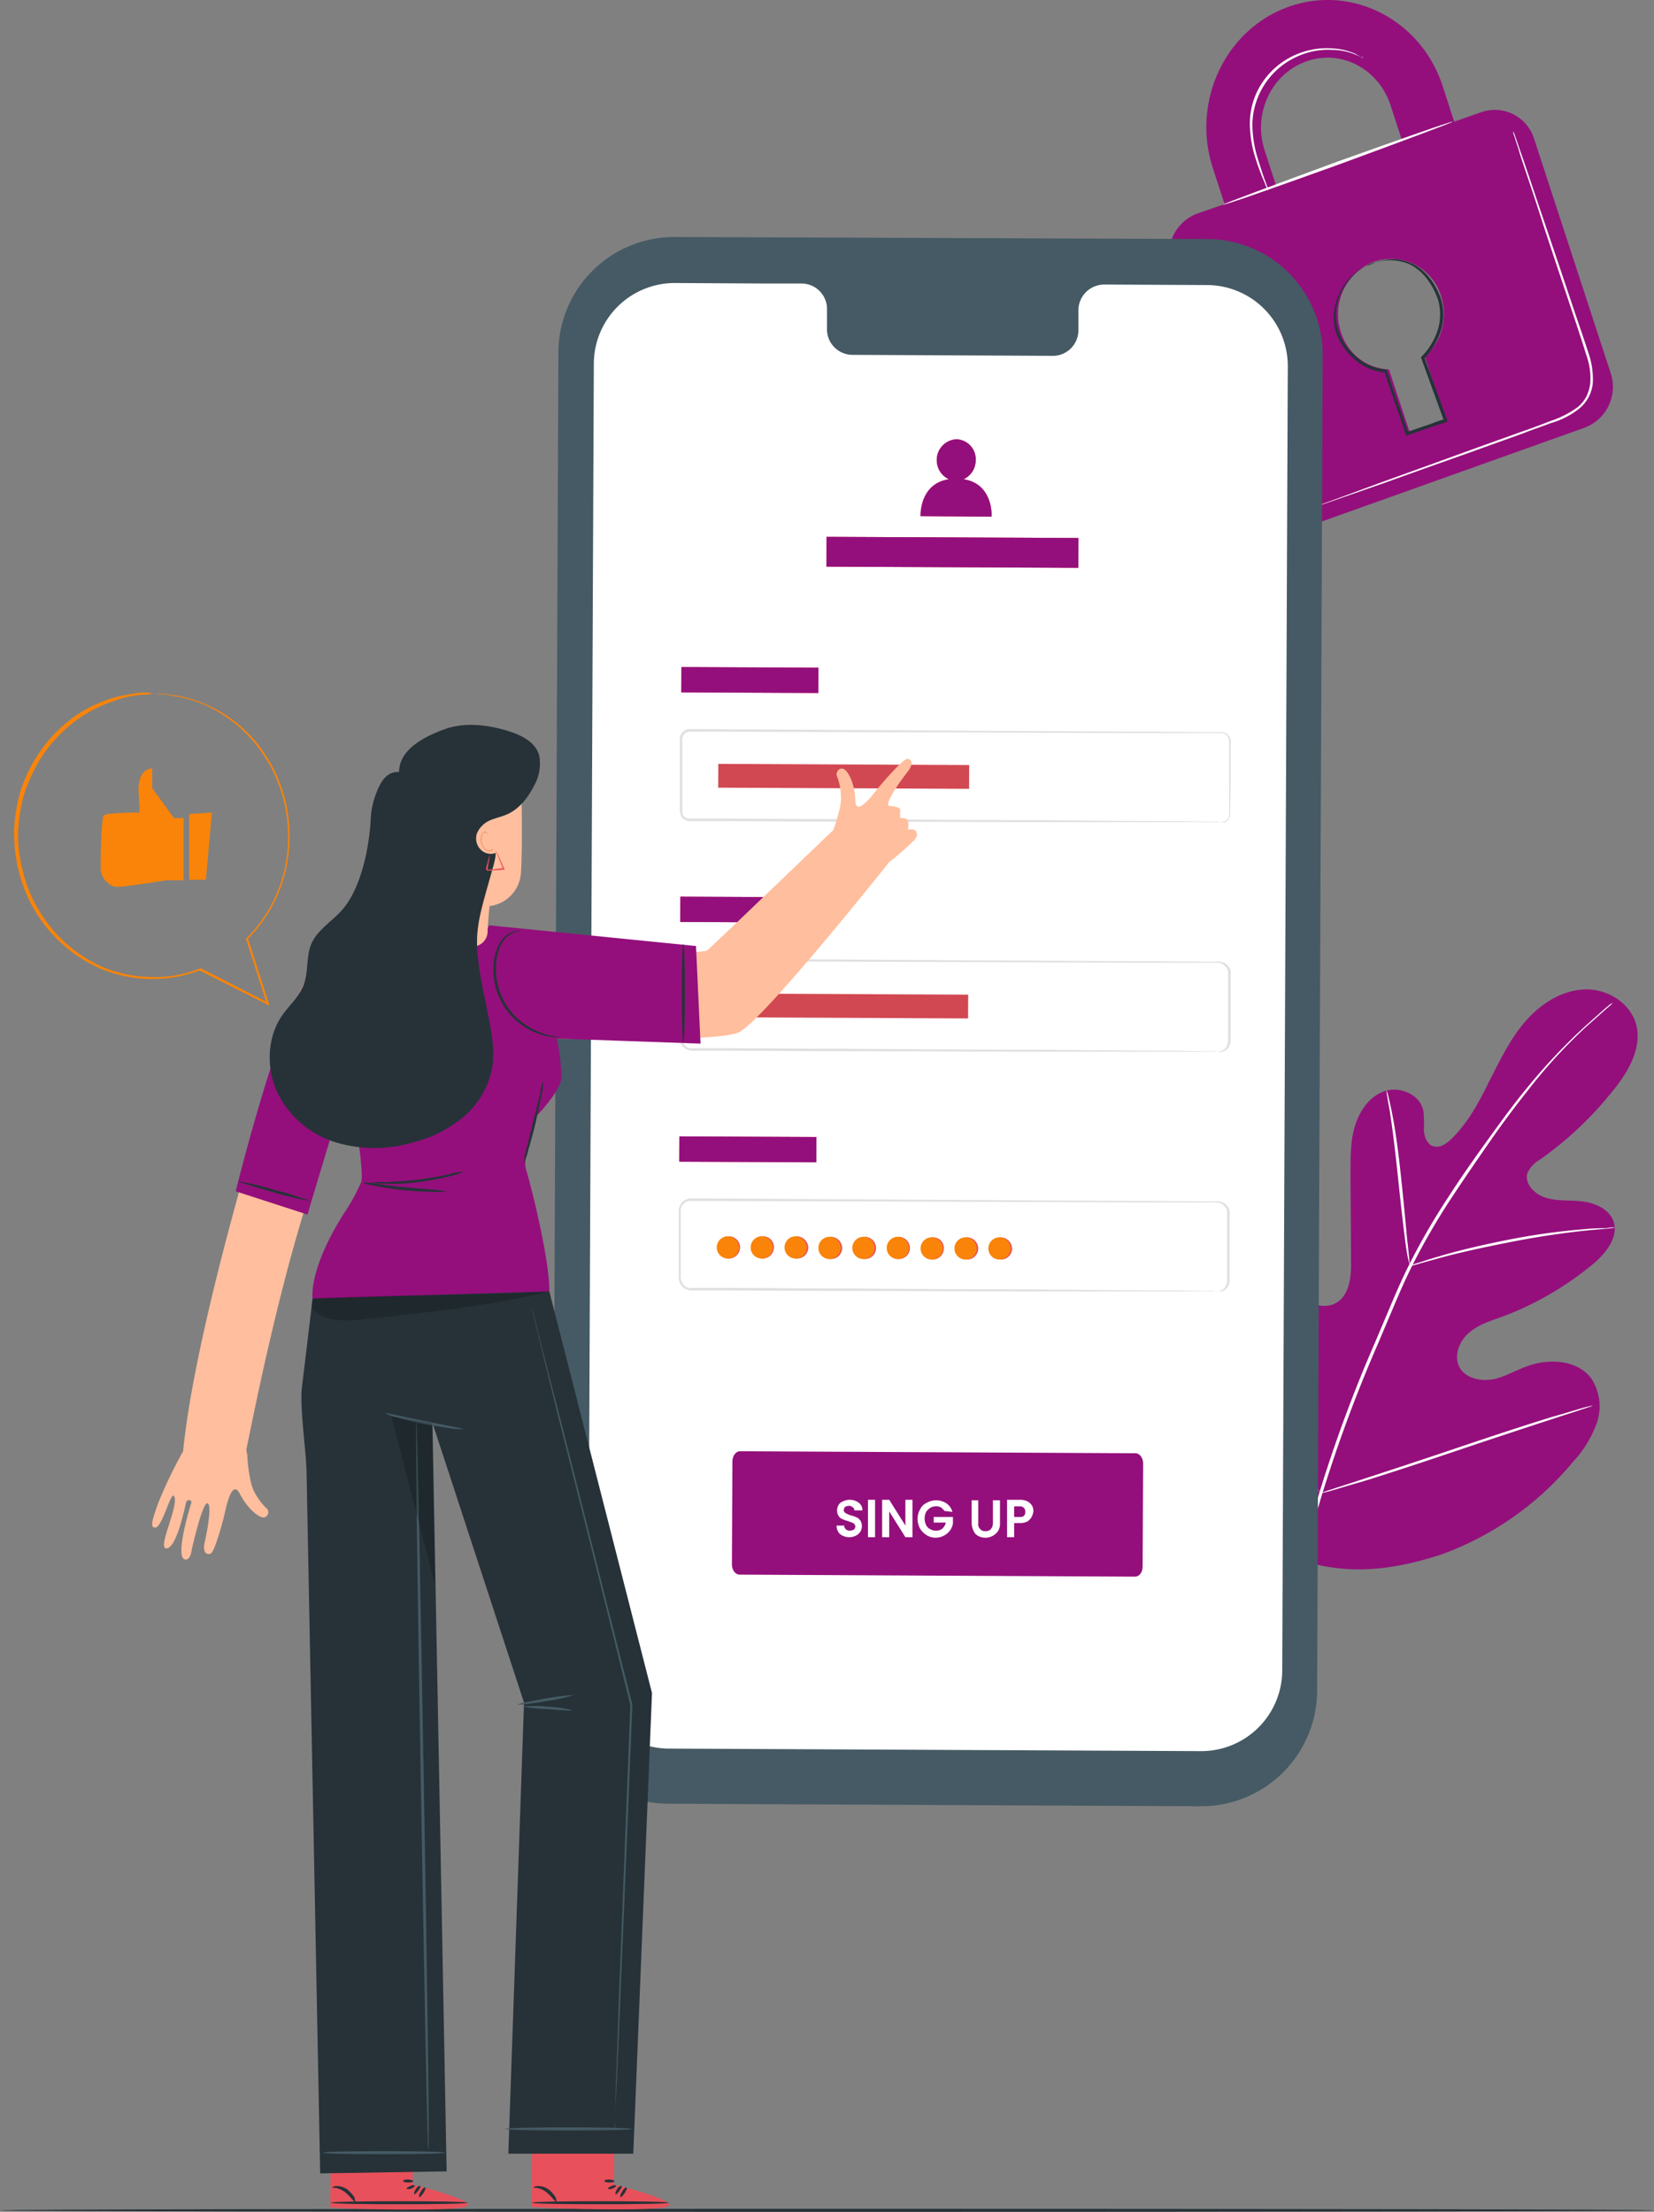 <svg xmlns="http://www.w3.org/2000/svg" width="327" height="437.364" viewBox="0 0 327 437.364">
  <rect x="0" y="0" width="327" height="437.364" fill="#808080" stroke="none"/>
  <g id="login" transform="translate(-85.3 -27.336)">
    <g id="Floor">
      <g id="Group_12407" >
        <path id="Path_4310" d="M412.3,464.4c0,.2-73.2.3-163.5.3s-163.5-.1-163.5-.3,73.2-.3,163.5-.3S412.3,464.2,412.3,464.4Z" fill="#263238"/>
      </g>
    </g>
    <g id="Plant">
      <g id="Group_12425" >
        <g id="Group_12409" >
          <g id="Group_12408" >
            <path id="Path_4311" d="M340.9,335.3c-16.3-11.4-20-32.5-19.3-51.5.1-3.2-.2-6.5,1.3-9.3s5-4.7,7.9-3.3c2.4,1.1,3.4,3.8,4.7,6.1a19.386,19.386,0,0,0,7.4,7.1c2,1,4.5,1.7,6.5.6,2.7-1.5,3.1-5.3,3-8.4,0-5.9-.1-11.8-.1-17.6,0-3.2,0-6.4,1-9.4s3.1-5.8,6.1-6.6,6.7.9,7.3,4a25.415,25.415,0,0,1,.1,3.9c.1,1.3.7,2.8,1.9,3.1,1.3.4,2.5-.5,3.5-1.4,3.3-3.2,5.5-7.3,7.5-11.4,2.1-4.1,4.1-8.3,7-11.7,3-3.5,7-6.2,11.6-6.5,4.5-.3,9.3,2.5,10.5,7,1.1,4.4-1.4,9-4.3,12.6a69.77,69.77,0,0,1-14.7,14,6.239,6.239,0,0,0-2.5,2.6c-.7,2.1,1.3,4.2,3.4,4.9,2.3.8,4.9.5,7.4.8s5.1,1.4,6.1,3.7c1.3,3.2-1.4,6.6-4.1,8.8a62.205,62.205,0,0,1-17.8,10.3c-2.3.8-4.8,1.6-6.6,3.2-1.9,1.6-3,4.5-1.9,6.7s4,2.9,6.5,2.5c2.4-.4,4.6-1.8,6.9-2.6,4.3-1.6,9.9-1.3,12.7,2.4a10.119,10.119,0,0,1,1.1,8.8,22.579,22.579,0,0,1-4.8,7.8,60.659,60.659,0,0,1-25.9,18.2c-10.1,3.3-19.4,4.3-29.4.6" fill="#940f7c"/>
          </g>
        </g>
        <g id="Group_12412" >
          <g id="Group_12411" >
            <g id="Group_12410" >
              <path id="Path_4312" d="M404.2,225.6l-.3.3a8.178,8.178,0,0,1-.9.8c-.8.7-2,1.8-3.6,3.2a102.446,102.446,0,0,0-12,13c-2.3,2.9-4.8,6.2-7.3,9.8s-5.2,7.5-7.9,11.6a132.9,132.9,0,0,0-7.8,13.5c-1.2,2.4-2.3,4.9-3.4,7.5l-3.3,7.8a286.548,286.548,0,0,0-11.2,30.3,149.112,149.112,0,0,0-5.3,25.9,99.394,99.394,0,0,0-.3,17.8c.2,2.1.3,3.7.5,4.8a6.15,6.15,0,0,1,.1,1.3v.4a1.577,1.577,0,0,0-.1-.4,7.385,7.385,0,0,0-.2-1.2q-.3-1.65-.6-4.8a97,97,0,0,1,.1-17.9,133.926,133.926,0,0,1,5.2-26,279.893,279.893,0,0,1,11.2-30.4l3.3-7.8c1.1-2.6,2.2-5.1,3.4-7.5a132.9,132.9,0,0,1,7.8-13.5c2.7-4.2,5.4-8,8-11.6s5-6.9,7.4-9.8a114.835,114.835,0,0,1,12.2-12.9c1.6-1.4,2.8-2.5,3.6-3.2.4-.3.7-.6,1-.8A1.094,1.094,0,0,0,404.2,225.6Z" fill="#fff"/>
            </g>
          </g>
        </g>
        <g id="Group_12415" >
          <g id="Group_12414" >
            <g id="Group_12413" >
              <path id="Path_4313" d="M364,277.6s-.1-.5-.3-1.3c-.2-.9-.4-2.1-.6-3.7-.4-3.1-.9-7.5-1.4-12.3s-1-9.1-1.5-12.3c-.2-1.6-.5-2.8-.6-3.7a7.208,7.208,0,0,1-.2-1.4,11.106,11.106,0,0,1,.4,1.3c.2.9.5,2.1.8,3.7.6,3.1,1.2,7.5,1.7,12.3.5,4.7.9,9,1.2,12.3.2,1.5.3,2.7.4,3.7C364,277.1,364,277.6,364,277.6Z" fill="#fff"/>
            </g>
          </g>
        </g>
        <g id="Group_12418" >
          <g id="Group_12417" >
            <g id="Group_12416" >
              <path id="Path_4314" d="M404.5,270.1s-.6.1-1.6.2-2.5.2-4.4.4c-3.7.4-8.8,1.1-14.4,2.2s-10.6,2.2-14.2,3.2c-1.8.5-3.3.9-4.3,1.2a14.5,14.5,0,0,1-1.6.4,7.215,7.215,0,0,1,1.5-.6c1-.3,2.4-.8,4.2-1.3,3.6-1.1,8.6-2.3,14.2-3.4a132.721,132.721,0,0,1,14.5-2,39.745,39.745,0,0,1,4.4-.2C403.9,270,404.5,270,404.5,270.1Z" fill="#fff"/>
            </g>
          </g>
        </g>
        <g id="Group_12421" >
          <g id="Group_12420" >
            <g id="Group_12419" >
              <path id="Path_4315" d="M346.3,322.7a5.2,5.2,0,0,0-.3-.5c-.2-.4-.4-.9-.7-1.5-.6-1.3-1.4-3.1-2.4-5.5-2-4.6-4.5-11.1-7.1-18.3-2.7-7.2-5.1-13.7-7-18.4-.9-2.3-1.7-4.1-2.2-5.5a11.639,11.639,0,0,0-.6-1.5,4.206,4.206,0,0,0-.2-.5,5.2,5.2,0,0,0,.3.5c.2.4.4.9.7,1.5.6,1.3,1.4,3.1,2.4,5.5,2,4.6,4.5,11.1,7.1,18.4,2.7,7.2,5.1,13.7,7,18.4.9,2.3,1.7,4.1,2.2,5.5a11.639,11.639,0,0,0,.6,1.5C346.3,322.5,346.4,322.7,346.3,322.7Z" fill="#fff"/>
            </g>
          </g>
        </g>
        <g id="Group_12424" >
          <g id="Group_12423" >
            <g id="Group_12422" >
              <path id="Path_4316" d="M400.2,305.3a4.206,4.206,0,0,1-.5.2c-.4.1-.9.3-1.6.5-1.4.5-3.4,1.1-5.8,1.9-4.9,1.6-11.6,3.8-19,6.3s-14.1,4.7-19,6.2c-2.5.7-4.4,1.3-5.8,1.7-.6.2-1.2.3-1.6.4a2.8,2.8,0,0,1-.6.1,4.206,4.206,0,0,1,.5-.2c.4-.1.9-.3,1.6-.5,1.4-.5,3.4-1.1,5.8-1.9,4.9-1.6,11.6-3.8,19-6.3s14.1-4.7,19-6.2c2.5-.7,4.4-1.3,5.8-1.7.6-.2,1.2-.3,1.6-.4A2.8,2.8,0,0,1,400.2,305.3Z" fill="#fff"/>
            </g>
          </g>
        </g>
      </g>
    </g>
    <g id="Padlock">
      <g id="Group_12435" >
        <g id="Group_12427" >
          <g id="Group_12426" >
            <path id="Path_4317" d="M378.2,49.5l-5.4,1.9-2.3-7.1c-4.3-13.1-18-20.1-30.5-15.6s-19.2,18.8-14.9,31.9l2.3,7.1-5.5,1.9a8.726,8.726,0,0,0-5.1,10.8l15.1,46.2a8.2,8.2,0,0,0,10.4,5.4l56.3-20.1a8.62,8.62,0,0,0,5.1-10.9L388.6,54.8A8.141,8.141,0,0,0,378.2,49.5ZM335.3,57c-2.3-7.2,1.3-15,8.2-17.5s14.3,1.4,16.7,8.6l2.3,7.1-24.9,8.9ZM367,97.9l3.9,11.8a.931.931,0,0,1-.6,1.2l-5.4,1.9a.955.955,0,0,1-1.1-.6l-3.9-11.8a10.407,10.407,0,0,1-9.5-7.4,11.128,11.128,0,0,1,6.5-13.9,10.347,10.347,0,0,1,13.3,6.8A11.438,11.438,0,0,1,367,97.9Z" fill="#940f7c"/>
          </g>
        </g>
        <g id="Group_12428" >
          <path id="Path_4318" d="M372.5,51.4c.1.1-10.1,3.9-22.6,8.5-12.5,4.5-22.7,8.1-22.8,7.9-.1-.1,10.1-3.9,22.6-8.5C362.3,54.8,372.5,51.2,372.5,51.4Z" fill="#fff"/>
        </g>
        <g id="Group_12430" >
          <g id="Group_12429" >
            <path id="Path_4319" d="M384.5,53.3a.438.438,0,0,1,.1.3,6.885,6.885,0,0,1,.3.8c.3.8.6,1.8,1.1,3.2,1,2.8,2.3,6.8,4,11.8s3.7,10.9,5.9,17.5c1.1,3.3,2.3,6.7,3.5,10.4a15.986,15.986,0,0,1,.8,5.8,7.543,7.543,0,0,1-.9,2.9,7.4,7.4,0,0,1-2,2.3,16.123,16.123,0,0,1-5.4,2.7c-1.8.7-3.7,1.3-5.4,2-3.6,1.3-7,2.5-10.3,3.7-6.5,2.3-12.4,4.4-17.4,6.2-4.9,1.7-8.9,3.1-11.8,4.1-1.4.5-2.4.8-3.2,1.1a6.889,6.889,0,0,0-.8.3.774.774,0,0,1-.3.1.438.438,0,0,1,.3-.1,6.891,6.891,0,0,1,.8-.3c.8-.3,1.8-.7,3.2-1.2,2.8-1,6.8-2.5,11.7-4.3q7.5-2.7,17.4-6.3c3.3-1.2,6.7-2.4,10.3-3.7,1.8-.6,3.6-1.3,5.4-2A19.488,19.488,0,0,0,397,108a6.736,6.736,0,0,0,1.9-2.2,8.422,8.422,0,0,0,.8-2.7,13.384,13.384,0,0,0-.8-5.6c-1.1-3.6-2.3-7.1-3.4-10.4-2.2-6.6-4.2-12.5-5.8-17.5s-3-9-3.9-11.8c-.4-1.4-.8-2.5-1-3.2a6.9,6.9,0,0,0-.3-.8C384.5,53.4,384.5,53.3,384.5,53.3Z" fill="#fff"/>
          </g>
        </g>
        <g id="Group_12432" >
          <g id="Group_12431" >
            <path id="Path_4320" d="M354.8,38.8s-.6-.3-1.6-.7a12.38,12.38,0,0,0-4.6-.9,14.621,14.621,0,0,0-6.8,1.3,14.974,14.974,0,0,0-8.9,13.4,23.2,23.2,0,0,0,1.1,6.9c.6,1.9,1.1,3.5,1.5,4.5.4,1.1.6,1.7.5,1.7a10.246,10.246,0,0,1-.7-1.6,45.274,45.274,0,0,1-1.7-4.5,23.157,23.157,0,0,1-1.2-7,14.6,14.6,0,0,1,2.5-8.3,15.192,15.192,0,0,1,6.7-5.5,15.435,15.435,0,0,1,7-1.2,12.983,12.983,0,0,1,4.7,1.1c.5.3.9.5,1.1.6C354.7,38.6,354.8,38.7,354.8,38.8Z" fill="#fff"/>
          </g>
        </g>
        <g id="Group_12434" >
          <g id="Group_12433" >
            <path id="Path_4321" d="M355.3,80a5.193,5.193,0,0,0,.5-.3,9.12,9.12,0,0,1,1.6-.6,14.563,14.563,0,0,1,2.7-.5,8.436,8.436,0,0,1,3.7.6c2.7.9,5.2,3.7,6.4,7.3a10.548,10.548,0,0,1,0,6.1,14,14,0,0,1-3.4,5.7l.1-.3c1.4,3.8,2.9,8,4.5,12.4l.1.3-.3.1c-.8.3-1.6.5-2.4.8-1.8.6-3.5,1.2-5.2,1.8l-.3.1-.1-.3c-1.4-4.4-3-8.5-4.2-12.4l.2.2a10.378,10.378,0,0,1-5.6-2.2,12.485,12.485,0,0,1-3.5-4.2,9.24,9.24,0,0,1-1.1-4.7,10.719,10.719,0,0,1,.9-4.1,10.566,10.566,0,0,1,3.5-4.6,6.093,6.093,0,0,1,1.9-1.2,8.311,8.311,0,0,0-1.7,1.1,12.1,12.1,0,0,0-3.4,4.6,10.169,10.169,0,0,0,.3,8.5,13.073,13.073,0,0,0,3.4,4.1,10.259,10.259,0,0,0,5.4,2.1h.2v.2c1.2,3.9,2.8,8,4.2,12.4l-.3-.2c1.7-.6,3.5-1.2,5.2-1.8a22.5,22.5,0,0,1,2.4-.8l-.2.4c-1.6-4.4-3.1-8.5-4.5-12.4l-.1-.2.1-.1a13.091,13.091,0,0,0,3.3-5.5,10.394,10.394,0,0,0,0-5.8c-1.2-3.5-3.5-6.2-6.1-7.2a10.26,10.26,0,0,0-6.3-.2A12.4,12.4,0,0,1,355.3,80Z" fill="#263238"/>
          </g>
        </g>
      </g>
    </g>
    <g id="Device">
      <g id="Group_12480" >
        <g id="Group_12443" >
          <g id="Group_12436" >
            <path id="Path_4322" d="M322.7,384.5,217.4,384a22.9,22.9,0,0,1-22.8-23l1.1-264a22.9,22.9,0,0,1,23-22.8l105.3.4a22.9,22.9,0,0,1,22.8,23l-1.1,264A22.918,22.918,0,0,1,322.7,384.5Z" fill="#455a64"/>
          </g>
          <g id="Group_12437" >
            <path id="Path_4323" d="M323.9,83.7l-20.4-.1a5.125,5.125,0,0,0-5,5.2v3.7a5.061,5.061,0,0,1-5,5.2l-39.8-.2a5.043,5.043,0,0,1-4.9-5.2V88.6a5.043,5.043,0,0,0-4.9-5.2h-7.2l-17.9-.1a16,16,0,0,0-16.1,16L201.6,357a16,16,0,0,0,16,16.1l105.1.5a16,16,0,0,0,16.1-16l1.1-257.7A16.027,16.027,0,0,0,323.9,83.7Z" fill="#fff"/>
          </g>
          <g id="Group_12442" >
            <g id="Group_12441" >
              <g id="Group_12440" >
                <g id="Group_12438" >
                  <path id="Path_4324" d="M309.7,339.1l-78.2-.4c-.8,0-1.5-.9-1.5-2l.1-20.4c0-1.1.7-2,1.5-2l78.2.4c.8,0,1.5.9,1.5,2l-.1,20.4C311.2,338.3,310.5,339.1,309.7,339.1Z" fill="#940f7c"/>
                </g>
                <g id="Group_12439" >
                  <path id="Path_4325" d="M251.9,331a1.765,1.765,0,0,1-.9-.8,2.133,2.133,0,0,1-.3-1.2h1.5a.908.908,0,0,0,.3.7.984.984,0,0,0,.8.3,1.884,1.884,0,0,0,.8-.2.864.864,0,0,0,.3-.6.764.764,0,0,0-.2-.5.85.85,0,0,0-.5-.3,6.884,6.884,0,0,0-.8-.3,6.6,6.6,0,0,1-1.1-.4,1.344,1.344,0,0,1-.7-.6,1.8,1.8,0,0,1-.3-1.1,2.016,2.016,0,0,1,.3-1.1,1.6,1.6,0,0,1,.9-.7,2.986,2.986,0,0,1,3.1.3,1.8,1.8,0,0,1,.7,1.5h-1.6a.6.6,0,0,0-.3-.6.984.984,0,0,0-.8-.3,1.445,1.445,0,0,0-.7.2c-.2.1-.2.4-.3.6a.764.764,0,0,0,.2.5,2.185,2.185,0,0,0,.5.3,3.384,3.384,0,0,0,.8.3,6.6,6.6,0,0,1,1.1.4c.3.1.5.4.7.6a2.167,2.167,0,0,1,0,2.2,2.361,2.361,0,0,1-.9.8,2.967,2.967,0,0,1-2.6,0Z" fill="#fff"/>
                  <path id="Path_4326" d="M258.3,323.9v7.4h-1.4v-7.4Z" fill="#fff"/>
                  <path id="Path_4327" d="M265.7,331.3h-1.4l-3.2-5.1v5.1h-1.4v-7.4h1.4l3.2,5.1v-5.1h1.4Z" fill="#fff"/>
                  <path id="Path_4328" d="M272,326.1a2.337,2.337,0,0,0-.7-.7,1.644,1.644,0,0,0-1-.2,2.016,2.016,0,0,0-1.1.3,3.044,3.044,0,0,0-.8.8,2.967,2.967,0,0,0,0,2.6,1.562,1.562,0,0,0,.8.8,2.016,2.016,0,0,0,1.1.3,1.844,1.844,0,0,0,1.3-.4,2.4,2.4,0,0,0,.7-1.2h-2.4v-1.1h3.8v1.3a3.506,3.506,0,0,1-.6,1.4,3.6,3.6,0,0,1-2.8,1.4,3.453,3.453,0,0,1-1.8-.5,4.036,4.036,0,0,1-1.3-1.3,4.136,4.136,0,0,1-.5-1.9,3.83,3.83,0,0,1,.5-1.9,2.735,2.735,0,0,1,1.3-1.3,4.075,4.075,0,0,1,1.8-.5,3.7,3.7,0,0,1,2.1.6,2.982,2.982,0,0,1,1.2,1.7Z" fill="#fff"/>
                  <path id="Path_4329" d="M278.7,324v4.6a1.246,1.246,0,0,0,.4,1.1,1.16,1.16,0,0,0,1,.4,1.366,1.366,0,0,0,1.1-.4,1.82,1.82,0,0,0,.4-1.1V324H283v4.5a2.726,2.726,0,0,1-.4,1.6,3.023,3.023,0,0,1-3.8,1,1.95,1.95,0,0,1-1-1,3.768,3.768,0,0,1-.4-1.6V324Z" fill="#fff"/>
                  <path id="Path_4330" d="M289.2,327.4a3.044,3.044,0,0,1-.8.8,3.194,3.194,0,0,1-1.4.3h-1.2v2.8h-1.4v-7.4H287a3.194,3.194,0,0,1,1.4.3,2.361,2.361,0,0,1,.9.8,2.133,2.133,0,0,1,.3,1.2A3.374,3.374,0,0,1,289.2,327.4Zm-1.5-.3a.984.984,0,0,0,.3-.8,1,1,0,0,0-1.1-1.1h-1.1v2.1h1.1A1.078,1.078,0,0,0,287.7,327.1Z" fill="#fff"/>
                </g>
              </g>
            </g>
          </g>
        </g>
        <g id="Group_12479" >
          <g id="Group_12444" >
            <rect id="Rectangle_2395" width="27.1" height="5" transform="translate(220.013 159.24) rotate(0.265)" fill="#e8505b"/>
            <rect id="Rectangle_2396" width="27.1" height="5" transform="translate(220.013 159.24) rotate(0.265)" fill="#940f7c"/>
          </g>
          <g id="Group_12446" >
            <g id="Group_12445" >
              <path id="Path_4331" d="M326.7,189.9a2.8,2.8,0,0,0,.6-.1,1.461,1.461,0,0,0,1-1.4V174.3a2.232,2.232,0,0,0-.3-1.4,1.563,1.563,0,0,0-1.2-.6H309.9c-22.6-.1-53.8-.2-88.2-.3a1.425,1.425,0,0,0-1.2.6,2.092,2.092,0,0,0-.3,1.4v14.1a1.589,1.589,0,0,0,.8,1,1.483,1.483,0,0,0,.7.1h5.4c8.1,0,16,.1,23.4.1,14.9.1,28.4.2,39.6.2,11.3.1,20.4.2,26.7.2,3.1,0,5.6.1,7.3.1H326a4.184,4.184,0,0,0,.7.1H290.2c-11.3,0-24.7-.1-39.6-.1-7.5,0-15.3-.1-23.4-.1h-5.4a1.486,1.486,0,0,1-.9-.2,1.63,1.63,0,0,1-1.1-1.3,2.485,2.485,0,0,1-.1-.8V173.2a1.8,1.8,0,0,1,.4-.9,2.088,2.088,0,0,1,1.6-.8c34.4.2,65.6.4,88.2.5,5.6,0,10.7.1,15.2.1h1.7a1.763,1.763,0,0,1,1.5.8,1.732,1.732,0,0,1,.3,1.5v6.8c0,3.1-.1,5.6-.1,7.3a1.844,1.844,0,0,1-1.1,1.5A1.73,1.73,0,0,1,326.7,189.9Z" fill="#e0e0e0"/>
            </g>
          </g>
          <g id="Group_12447" >
            <rect id="Rectangle_2397" width="49.6" height="4.7" transform="translate(227.313 178.388) rotate(0.265)" fill="#e8505b"/>
            <rect id="Rectangle_2398" width="49.6" height="4.7" transform="translate(227.313 178.388) rotate(0.265)" opacity="0.1"/>
          </g>
          <g id="Group_12448" >
            <rect id="Rectangle_2399" width="27.1" height="5" transform="translate(219.813 204.64) rotate(0.265)" fill="#e8505b"/>
            <rect id="Rectangle_2400" width="27.1" height="5" transform="translate(219.813 204.64) rotate(0.265)" fill="#940f7c"/>
          </g>
          <g id="Group_12450" >
            <g id="Group_12449" >
              <path id="Path_4332" d="M326,235.3a2.8,2.8,0,0,0,.6-.1,1.855,1.855,0,0,0,1.3-1.2,2.745,2.745,0,0,0,.2-1.3V220.1a2.232,2.232,0,0,0-.3-1.4,3.126,3.126,0,0,0-1.1-.9,8.083,8.083,0,0,0-1.6-.1H309.9c-22.5-.1-53.6-.2-87.9-.3a1.943,1.943,0,0,0-1.9,1.7v12.6a3.685,3.685,0,0,0,.1,1.5,2.1,2.1,0,0,0,.8,1.1,1.517,1.517,0,0,0,1.3.3h4.5c8.1,0,15.9.1,23.3.1,14.9.1,28.3.2,39.5.2,11.2.1,20.3.2,26.6.2,3.1,0,5.6.1,7.2.1h1.9a4.184,4.184,0,0,0,.7.1H289.7c-11.3,0-24.6-.1-39.5-.1-7.4,0-15.2-.1-23.3-.1h-4.5a3.167,3.167,0,0,1-1.6-.4,2.434,2.434,0,0,1-1-1.4,4.454,4.454,0,0,1-.1-1.6V219.1a2.5,2.5,0,0,1,2.5-2.2c34.3.2,65.4.4,87.9.5,5.6,0,10.7.1,15.2.1a4.879,4.879,0,0,1,1.7.1,2.209,2.209,0,0,1,1.3,1,2.149,2.149,0,0,1,.3,1.5v12.6a3.178,3.178,0,0,1-.2,1.4,2.062,2.062,0,0,1-2.4,1.2Z" fill="#e0e0e0"/>
            </g>
          </g>
          <g id="Group_12451" >
            <rect id="Rectangle_2401" width="27.1" height="5" transform="translate(219.613 252.041) rotate(0.264)" fill="#e8505b"/>
            <rect id="Rectangle_2402" width="27.1" height="5" transform="translate(219.613 252.041) rotate(0.264)" fill="#940f7c"/>
          </g>
          <g id="Group_12453" >
            <g id="Group_12452" >
              <path id="Path_4333" d="M325.8,282.7a2.8,2.8,0,0,0,.6-.1,1.855,1.855,0,0,0,1.3-1.2,2.745,2.745,0,0,0,.2-1.3V267.5a2.232,2.232,0,0,0-.3-1.4,3.126,3.126,0,0,0-1.1-.9,8.083,8.083,0,0,0-1.6-.1H309.7c-22.5-.1-53.6-.2-87.9-.3a1.943,1.943,0,0,0-1.9,1.7v12.6a3.685,3.685,0,0,0,.1,1.5,2.1,2.1,0,0,0,.8,1.1,1.517,1.517,0,0,0,1.3.3h4.5c8.1,0,15.9.1,23.3.1,14.9.1,28.3.2,39.5.2,11.2.1,20.3.2,26.6.2,3.1,0,5.6.1,7.2.1h1.9a4.184,4.184,0,0,0,.7.1H289.5c-11.3,0-24.6-.1-39.5-.1-7.4,0-15.2-.1-23.3-.1h-4.5a3.167,3.167,0,0,1-1.6-.4,2.434,2.434,0,0,1-1-1.4,4.454,4.454,0,0,1-.1-1.6V266.5a2.5,2.5,0,0,1,2.5-2.2c34.3.2,65.4.4,87.9.5,5.6,0,10.7.1,15.2.1a4.879,4.879,0,0,1,1.7.1,2.56,2.56,0,0,1,1.3,1,2.149,2.149,0,0,1,.3,1.5v12.6a3.178,3.178,0,0,1-.2,1.4,2.166,2.166,0,0,1-1.4,1.2Z" fill="#e0e0e0"/>
            </g>
          </g>
          <g id="Group_12454" >
            <rect id="Rectangle_2403" width="49.6" height="4.7" transform="translate(227.113 223.788) rotate(0.265)" fill="#e8505b"/>
            <rect id="Rectangle_2404" width="49.6" height="4.7" transform="translate(227.113 223.788) rotate(0.265)" opacity="0.1"/>
          </g>
          <g id="Group_12475" >
            <g id="Group_12464" >
              <g id="Group_12455" >
                <path id="Path_4334" d="M231.6,274.1a2.2,2.2,0,1,1-2.2-2.3A2.182,2.182,0,0,1,231.6,274.1Z" fill="#e8505b"/>
              </g>
              <g id="Group_12456" >
                <path id="Path_4335" d="M238.3,274.1a2.2,2.2,0,1,1-2.2-2.3A2.126,2.126,0,0,1,238.3,274.1Z" fill="#e8505b"/>
              </g>
              <g id="Group_12457" >
                <path id="Path_4336" d="M245.1,274.1a2.2,2.2,0,1,1-2.2-2.3A2.308,2.308,0,0,1,245.1,274.1Z" fill="#e8505b"/>
              </g>
              <g id="Group_12458" >
                <path id="Path_4337" d="M251.8,274.2a2.2,2.2,0,1,1-2.2-2.3A2.242,2.242,0,0,1,251.8,274.2Z" fill="#e8505b"/>
              </g>
              <g id="Group_12459" >
                <path id="Path_4338" d="M258.5,274.2a2.2,2.2,0,1,1-2.2-2.3A2.242,2.242,0,0,1,258.5,274.2Z" fill="#e8505b"/>
              </g>
              <g id="Group_12460" >
                <path id="Path_4339" d="M265.2,274.2a2.2,2.2,0,1,1-2.2-2.3A2.242,2.242,0,0,1,265.2,274.2Z" fill="#e8505b"/>
              </g>
              <g id="Group_12461" >
                <path id="Path_4340" d="M271.9,274.3a2.2,2.2,0,1,1-2.2-2.3A2.126,2.126,0,0,1,271.9,274.3Z" fill="#e8505b"/>
              </g>
              <g id="Group_12462" >
                <path id="Path_4341" d="M278.7,274.3a2.2,2.2,0,1,1-2.2-2.3A2.242,2.242,0,0,1,278.7,274.3Z" fill="#e8505b"/>
              </g>
              <g id="Group_12463" >
                <path id="Path_4342" d="M285.4,274.3a2.2,2.2,0,1,1-2.2-2.3A2.308,2.308,0,0,1,285.4,274.3Z" fill="#e8505b"/>
              </g>
            </g>
            <g id="Group_12474" >
              <g id="Group_12465" >
                <path id="Path_4343" d="M231.4,274.1a2.2,2.2,0,1,1-2.2-2.3A2.242,2.242,0,0,1,231.4,274.1Z" fill="#f98409"/>
              </g>
              <g id="Group_12466" >
                <path id="Path_4344" d="M238.1,274.1a2.2,2.2,0,1,1-2.2-2.3A2.242,2.242,0,0,1,238.1,274.1Z" fill="#f98409"/>
              </g>
              <g id="Group_12467" >
                <path id="Path_4345" d="M244.8,274.1a2.2,2.2,0,1,1-2.2-2.3A2.308,2.308,0,0,1,244.8,274.1Z" fill="#f98409"/>
              </g>
              <g id="Group_12468" >
                <path id="Path_4346" d="M251.5,274.2a2.2,2.2,0,1,1-2.2-2.3A2.182,2.182,0,0,1,251.5,274.2Z" fill="#f98409"/>
              </g>
              <g id="Group_12469" >
                <path id="Path_4347" d="M258.2,274.2a2.2,2.2,0,1,1-2.2-2.3A2.182,2.182,0,0,1,258.2,274.2Z" fill="#f98409"/>
              </g>
              <g id="Group_12470" >
                <path id="Path_4348" d="M265,274.2a2.2,2.2,0,1,1-2.2-2.3A2.308,2.308,0,0,1,265,274.2Z" fill="#f98409"/>
              </g>
              <g id="Group_12471" >
                <path id="Path_4349" d="M271.7,274.3a2.2,2.2,0,1,1-2.2-2.3A2.242,2.242,0,0,1,271.7,274.3Z" fill="#f98409"/>
              </g>
              <g id="Group_12472" >
                <path id="Path_4350" d="M278.4,274.3a2.2,2.2,0,1,1-2.2-2.3A2.242,2.242,0,0,1,278.4,274.3Z" fill="#f98409"/>
              </g>
              <g id="Group_12473" >
                <path id="Path_4351" d="M285.1,274.3a2.2,2.2,0,1,1-2.2-2.3A2.242,2.242,0,0,1,285.1,274.3Z" fill="#f98409"/>
              </g>
            </g>
          </g>
          <g id="Group_12478" >
            <g id="Group_12476" >
              <path id="Path_4352" d="M275.8,122.1a4.131,4.131,0,0,0,2.4-3.8,3.935,3.935,0,0,0-3.8-4.1,4.083,4.083,0,0,0-3.9,4.1,4.131,4.131,0,0,0,2.4,3.8c-5.9.9-5.6,7.3-5.6,7.3l14,.1C281.4,129.5,281.7,123,275.8,122.1Z" fill="#e8505b"/>
              <path id="Path_4353" d="M275.8,122.1a4.131,4.131,0,0,0,2.4-3.8,3.935,3.935,0,0,0-3.8-4.1,4.083,4.083,0,0,0-3.9,4.1,4.131,4.131,0,0,0,2.4,3.8c-5.9.9-5.6,7.3-5.6,7.3l14,.1C281.4,129.5,281.7,123,275.8,122.1Z" fill="#940f7c"/>
            </g>
            <g id="Group_12477" >
              <rect id="Rectangle_2405" width="49.8" height="5.9" transform="translate(248.716 133.488) rotate(0.265)" fill="#e8505b"/>
              <rect id="Rectangle_2406" width="49.8" height="5.9" transform="translate(248.716 133.488) rotate(0.265)" fill="#940f7c"/>
            </g>
          </g>
        </g>
      </g>
    </g>
    <g id="Speech_Bubble">
      <g id="Group_12486" >
        <g id="Group_12482" >
          <g id="Group_12481" >
            <path id="Path_4354" d="M115.6,164.5a1.75,1.75,0,0,0-.5.1c-.3,0-.8.1-1.4.1a11.15,11.15,0,0,0-2.3.3,7.973,7.973,0,0,0-1.5.3,9.83,9.83,0,0,0-1.6.5,26.96,26.96,0,0,0-7.8,3.9,27.858,27.858,0,0,0-7.7,8.5,34.059,34.059,0,0,0-2.7,6.1,31.916,31.916,0,0,0-1.2,7.1,24.13,24.13,0,0,0,.1,3.8,12.5,12.5,0,0,0,.3,1.9,14.158,14.158,0,0,0,.4,2,26.171,26.171,0,0,0,3,7.7,27.575,27.575,0,0,0,12.8,11.7,25.155,25.155,0,0,0,9.1,2,23.874,23.874,0,0,0,9.5-1.4l.9-.3h.1l.1.1c4.5,2.3,9,4.6,13.3,6.8l-.4.3c-1.4-4.4-2.8-8.7-4.1-12.8l-.1-.2.1-.1a28.071,28.071,0,0,0,7-11.6,29.455,29.455,0,0,0,1-12.4,28.933,28.933,0,0,0-3.5-10.5,29.865,29.865,0,0,0-6-7.4,30.835,30.835,0,0,0-6.5-4.2,27.7,27.7,0,0,0-5.5-1.7,11.212,11.212,0,0,1-2.1-.4c-.6,0-1.1-.1-1.5-.1s-.7-.1-.9-.1h.8a8.635,8.635,0,0,1,1.5.1q.9.15,2.1.3a26.515,26.515,0,0,1,5.6,1.7,26.786,26.786,0,0,1,12.7,11.5,28.888,28.888,0,0,1,3.6,10.6,30.388,30.388,0,0,1-1,12.6,28.347,28.347,0,0,1-7.1,11.8l.1-.3c1.3,4.1,2.7,8.4,4.1,12.8l.2.6-.6-.3c-4.3-2.2-8.8-4.4-13.3-6.7h.2l-.9.3a26.6,26.6,0,0,1-19-.7,28.175,28.175,0,0,1-13.1-11.9,28.594,28.594,0,0,1-3-7.8,14.159,14.159,0,0,1-.4-2c-.1-.7-.2-1.3-.3-2,0-1.3-.2-2.6-.1-3.9a33.743,33.743,0,0,1,1.2-7.3,29.237,29.237,0,0,1,2.8-6.2,28.535,28.535,0,0,1,7.8-8.6,26.81,26.81,0,0,1,7.9-3.8,10.461,10.461,0,0,1,1.7-.4l1.5-.3c.9-.1,1.7-.3,2.3-.3h1.4A4.265,4.265,0,0,0,115.6,164.5Z" fill="#f98409"/>
          </g>
        </g>
        <g id="Group_12485" >
          <g id="Group_12483" >
            <path id="Path_4355" d="M121.6,189.1h-1.9l-4.3-5.9v-3.9s-3-.2-2.7,4.9c.4,5.1,0,3.8,0,3.8s-6.4,0-6.9.6c-.4.4-.6,6.8-.6,10.2a3.911,3.911,0,0,0,2.6,3.8,1.7,1.7,0,0,0,.7.1c1.6,0,9.7-1.3,9.7-1.3h3.4V189.1Z" fill="#f98409"/>
          </g>
          <g id="Group_12484" >
            <path id="Path_4356" d="M127.2,188,126,201.3h-3.3v-13Z" fill="#f98409"/>
          </g>
        </g>
      </g>
    </g>
    <g id="Character">
      <g id="Group_12556" >
        <g id="Group_12555" >
          <g id="Group_12500" >
            <g id="Group_12487" >
              <path id="Path_4357" d="M166.9,459.3v-9l-16.2-.1-.1,13.6,1,.1c4.5.3,22.7.7,25.7-.2C180.6,462.7,166.9,459.3,166.9,459.3Z" fill="#e8505b"/>
            </g>
            <g id="Group_12489" >
              <g id="Group_12488" >
                <path id="Path_4358" d="M177.7,462.9c0,.2-6,.3-13.5.3s-13.5-.1-13.5-.3,6-.3,13.5-.3C171.6,462.6,177.7,462.7,177.7,462.9Z" fill="#263238"/>
              </g>
            </g>
            <g id="Group_12491" >
              <g id="Group_12490" >
                <path id="Path_4359" d="M167.2,461.2c-.1-.1,0-.5.3-1s.8-.7.9-.6-.1.5-.4.9S167.3,461.3,167.2,461.2Z" fill="#263238"/>
              </g>
            </g>
            <g id="Group_12493" >
              <g id="Group_12492" >
                <path id="Path_4360" d="M168.2,461.8c-.1-.1-.1-.6.3-1.1.3-.6.7-.9.9-.8.1.1-.1.6-.4,1.1C168.7,461.4,168.4,461.8,168.2,461.8Z" fill="#263238"/>
              </g>
            </g>
            <g id="Group_12495" >
              <g id="Group_12494" >
                <path id="Path_4361" d="M155.6,462.8c-.1,0-.3-.2-.7-.6a9.24,9.24,0,0,0-1.4-1.4,4.221,4.221,0,0,0-1.7-.8c-.5-.1-.8,0-.8-.1s.3-.3.9-.3a3.746,3.746,0,0,1,2.1.7,6.36,6.36,0,0,1,1.4,1.6A6.59,6.59,0,0,0,155.6,462.8Z" fill="#263238"/>
              </g>
            </g>
            <g id="Group_12497" >
              <g id="Group_12496" >
                <path id="Path_4362" d="M167.3,459.5c.1.1-.2.4-.7.6s-.9.1-.9,0c0-.2.3-.3.7-.5A1.011,1.011,0,0,1,167.3,459.5Z" fill="#263238"/>
              </g>
            </g>
            <g id="Group_12499" >
              <g id="Group_12498" >
                <path id="Path_4363" d="M167,458.6c0,.2-.4.3-1,.3-.5,0-1-.1-1-.3s.4-.3,1-.3C166.6,458.4,167,458.5,167,458.6Z" fill="#263238"/>
              </g>
            </g>
          </g>
          <g id="Group_12514" >
            <g id="Group_12501" >
              <path id="Path_4364" d="M206.7,459.3v-9l-16.2-.1-.1,13.5,1,.1c4.5.3,22.7.8,25.7-.1C220.4,462.7,206.7,459.3,206.7,459.3Z" fill="#e8505b"/>
            </g>
            <g id="Group_12503" >
              <g id="Group_12502" >
                <path id="Path_4365" d="M217.5,462.9c0,.2-6,.3-13.5.3s-13.5-.1-13.5-.3,6-.3,13.5-.3S217.5,462.7,217.5,462.9Z" fill="#263238"/>
              </g>
            </g>
            <g id="Group_12505" >
              <g id="Group_12504" >
                <path id="Path_4366" d="M207,461.2c-.1-.1,0-.5.3-1s.8-.7.9-.6-.1.5-.4.9S207.2,461.3,207,461.2Z" fill="#263238"/>
              </g>
            </g>
            <g id="Group_12507" >
              <g id="Group_12506" >
                <path id="Path_4367" d="M208,461.8c-.1-.1-.1-.6.3-1.1.3-.6.7-.9.9-.8.1.1-.1.6-.4,1.1C208.5,461.4,208.2,461.8,208,461.8Z" fill="#263238"/>
              </g>
            </g>
            <g id="Group_12509" >
              <g id="Group_12508" >
                <path id="Path_4368" d="M195.4,462.8c-.1,0-.3-.2-.7-.6a9.24,9.24,0,0,0-1.4-1.4,4.221,4.221,0,0,0-1.7-.8c-.5-.1-.8,0-.8-.1s.3-.3.9-.3a3.746,3.746,0,0,1,2.1.7,6.36,6.36,0,0,1,1.4,1.6A6.593,6.593,0,0,0,195.4,462.8Z" fill="#263238"/>
              </g>
            </g>
            <g id="Group_12511" >
              <g id="Group_12510" >
                <path id="Path_4369" d="M207.1,459.5c.1.1-.2.4-.7.6s-.9.1-.9,0c0-.2.3-.3.7-.5A1.011,1.011,0,0,1,207.1,459.5Z" fill="#263238"/>
              </g>
            </g>
            <g id="Group_12513" >
              <g id="Group_12512" >
                <path id="Path_4370" d="M206.8,458.6c0,.2-.4.3-1,.3-.5,0-1-.1-1-.3s.4-.3,1-.3C206.4,458.4,206.8,458.5,206.8,458.6Z" fill="#263238"/>
              </g>
            </g>
          </g>
          <g id="Group_12515" >
            <path id="Path_4371" d="M266.3,191.6c-.4-.4-1.5-.2-1.5-.2a5.1,5.1,0,0,0,0-1.8c-.2-.6-1.5-.5-1.5-.5a6.009,6.009,0,0,1,0-1.5.55.55,0,0,0-.3-.5,4.8,4.8,0,0,0-2-.4c-.8-.6,2.5-5.2,3.7-6.7s1-2.6-.1-2.6c-.7,0-4.6,4.4-5.8,5.9s-4.3,5.6-4.4,2.3-1.4-5.8-2.3-6.2c-.8-.4-1.7.6-1.3,1.5a10.053,10.053,0,0,1,.7,3.2,8.172,8.172,0,0,1-.1,2.7,35.78,35.78,0,0,1-1.4,4.8h-.1s-23,22.1-24.7,23.6c-1.5,1.4-31.4-1.7-37.4-2.3a38.738,38.738,0,0,0-6.2-.4c-2.6.1-3.1.5-5.7.5a130.536,130.536,0,0,0-19.5,1.7,16.112,16.112,0,0,0-12.7,11c-6,18.9-19.7,63.5-22.2,88.6a89.574,89.574,0,0,0-4.9,10.2c-1.7,4.6-1.3,4.8-.7,4.9,1.5.3,3.3-8,3.9-6,.7,2-3.3,9.9-1.7,10.1,2.1.3,3.8-8.4,4-9.1s1.3-.5,1,.2c-.3.9-3.3,10.8-1.2,11.1,1.1.2,1.3-1.9,1.3-1.9s2.1-9.4,3.1-9.2-.1,5.7-.5,7.6c-.5,1.8.2,2.8,1.2,2.3.7-.3,2.3-6,2.7-7.8s1.5-6.9,3-4,3.7,4.7,4.7,4.7a1.046,1.046,0,0,0,.5-1.9,11.122,11.122,0,0,1-2-2.6,7.714,7.714,0,0,1-1-2.5,29.333,29.333,0,0,1-.7-5.3L134,314c2.4-11.7,9.2-46,18.9-67.9l4,8.3,1.7,6.1L148.1,287l45.8-.6-6.8-26.3,8.3-27.4h0c9,.2,32,.5,35.9-1.2,4.8-2.2,29.8-33.7,29.8-33.7h0a49.3,49.3,0,0,0,4.7-4.1C265.7,193.8,267.2,192.6,266.3,191.6Z" fill="#ffbe9d"/>
          </g>
          <g id="Group_12529" >
            <g id="Group_12516" >
              <path id="Path_4372" d="M146.1,267.5c1.3-4.5,8.1-26.9,8.1-26.9s3.3,18.3,2.5,20.5a37.115,37.115,0,0,1-2.9,5.4c-7.7,11.8-6.7,17.7-6.7,17.7l46.8-1.4c.1-6.5-3.8-21.7-4.6-24.2-.8-2.4,1.9-10.4,1.9-10.4s5.3-5.4,5.1-8.1a45.358,45.358,0,0,0-.9-7.4l28.4,1-.9-19.3L182,210.3c-1.4,4-14.3,2.1-14.3,2.1-13.9.5-14.7,3-20.5,7.5s-15.3,43-15.3,43Z" fill="#940f7c"/>
            </g>
            <g id="Group_12518" >
              <g id="Group_12517" >
                <path id="Path_4373" d="M173.7,262.9a9.872,9.872,0,0,1-2.5.1c-1.5,0-3.6-.1-5.9-.3a53.628,53.628,0,0,1-5.9-.9,9.566,9.566,0,0,1-2.4-.6,9.414,9.414,0,0,1,2.5.2c1.5.2,3.6.5,5.9.7s4.4.4,5.9.5C172.8,262.8,173.7,262.9,173.7,262.9Z" fill="#263238"/>
              </g>
            </g>
            <g id="Group_12520" >
              <g id="Group_12519" >
                <path id="Path_4374" d="M176.9,259a11.043,11.043,0,0,1-2.6.9,53.028,53.028,0,0,1-6.4,1.2,38.637,38.637,0,0,1-6.5.3,15.2,15.2,0,0,1-2.7-.2,11.681,11.681,0,0,1,2.7-.1c1.7-.1,3.9-.2,6.4-.5a59.62,59.62,0,0,0,6.4-1.1A10.659,10.659,0,0,1,176.9,259Z" fill="#263238"/>
              </g>
            </g>
            <g id="Group_12522" >
              <g id="Group_12521" >
                <path id="Path_4375" d="M192.7,241.2a7.207,7.207,0,0,1-.3,2.4c-.3,1.5-.7,3.5-1.2,5.7s-1.1,4.2-1.5,5.6a9.1,9.1,0,0,1-.8,2.3,10.355,10.355,0,0,1,.4-2.4c.4-1.6.9-3.5,1.4-5.6s1-4,1.4-5.6A6.184,6.184,0,0,1,192.7,241.2Z" fill="#263238"/>
              </g>
            </g>
            <g id="Group_12524" >
              <g id="Group_12523" >
                <path id="Path_4376" d="M146.6,264.8a55.777,55.777,0,0,1-7.2-1.7c-3.9-1.1-7.1-2.1-7.1-2.2a55.777,55.777,0,0,1,7.2,1.7A66.707,66.707,0,0,1,146.6,264.8Z" fill="#263238"/>
              </g>
            </g>
            <g id="Group_12526" >
              <g id="Group_12525" >
                <path id="Path_4377" d="M195.8,232.4a3.631,3.631,0,0,1-1.2,0,13.408,13.408,0,0,1-3.2-.8,13,13,0,0,1-4.2-2.6,13.22,13.22,0,0,1-4.3-10.8,9.324,9.324,0,0,1,1.4-4.7,4.757,4.757,0,0,1,2.7-2,3.444,3.444,0,0,1,.9-.1h.3c0,.1-.4,0-1.2.3a4.75,4.75,0,0,0-2.4,2c-1.4,2.3-1.8,6.4-.3,10.2a12.849,12.849,0,0,0,3.3,4.8,15.136,15.136,0,0,0,4,2.6A15.793,15.793,0,0,0,195.8,232.4Z" fill="#263238"/>
              </g>
            </g>
            <g id="Group_12528" >
              <g id="Group_12527" >
                <path id="Path_4378" d="M220.4,233.4c-.2,0-.3-4.4-.3-9.7,0-5.4.1-9.7.3-9.7s.3,4.4.3,9.7S220.6,233.4,220.4,233.4Z" fill="#263238"/>
              </g>
            </g>
          </g>
          <g id="Group_12536" >
            <g id="Group_12530" >
              <path id="Path_4379" d="M181.7,211.5c.1-2.4.4-5,.4-5a7.067,7.067,0,0,0,6.2-6.7c.4-6,0-19.9,0-19.9l-10.6-5.4L166,183.7l1.8,30.1,10.7.7A2.994,2.994,0,0,0,181.7,211.5Z" fill="#ffbe9d"/>
            </g>
            <g id="Group_12532" >
              <g id="Group_12531" >
                <path id="Path_4380" d="M182.8,195.1a.774.774,0,0,1-.1.3.914.914,0,0,1-.7.3c-.7,0-1.3-.8-1.6-1.7a2.845,2.845,0,0,1,0-1.3c.1-.4.3-.8.6-.9.2-.1.3-.1.4,0l.2.2c.1.2,0,.3,0,.3a.31.31,0,0,0-.1-.2.44.44,0,0,0-.5-.1.894.894,0,0,0-.4.8,2.437,2.437,0,0,0,0,1.2c.2.8.8,1.5,1.3,1.5a1.072,1.072,0,0,0,.6-.2A1.238,1.238,0,0,0,182.8,195.1Z" fill="#eb996e"/>
              </g>
            </g>
            <g id="Group_12533" >
              <path id="Path_4381" d="M191.9,176.7c-.8-2.8-3.8-4.1-6.4-4.9-4.1-1.2-8.5-1.7-12.5-.2s-8.8,4-8.8,8.4c-2.4-.2-3.7,1.9-4.6,4.4a15.812,15.812,0,0,0-1,4.8h0c-.3,5.8-1.9,13.7-5.6,18-2.1,2.4-5,4-6.2,6.9-1,2.5-.5,5.6-1.5,8.1-.9,2.3-2.8,3.9-4.2,5.9-3,4.3-3.2,10.4-1,15.2a19.118,19.118,0,0,0,11.5,9.9,26.754,26.754,0,0,0,15.1.1,25.234,25.234,0,0,0,10.1-5,16.86,16.86,0,0,0,5.8-9.8c.7-4.3-.5-8.7-1.3-13-2.8-13.5-2-14.2,1.5-26.8.1-.2.1-.5.2-.7,0-.2.1-.3.1-.5h0a7.719,7.719,0,0,0,.2-1.5,2.79,2.79,0,0,1-3-.7,3.124,3.124,0,0,1-.7-3.2,4.917,4.917,0,0,1,2.7-2.6c1.2-.5,2.4-.7,3.6-1.3,2.4-1.2,4.1-3.6,5.3-6.1A8.856,8.856,0,0,0,191.9,176.7Z" fill="#263238"/>
            </g>
            <g id="Group_12535" >
              <g id="Group_12534" >
                <path id="Path_4382" d="M183.2,195.4a10.39,10.39,0,0,0,.6,1q.45,1.05,1.2,2.7l.1.2h-.2c-.4,0-.7.1-1.1.1-.7,0-1.3.1-2.1.1-.1,0-.2-.1-.3-.2V199c0-.2.1-.3.1-.4l.2-.7c.2-.9.4-1.5.4-1.5a7.654,7.654,0,0,1-.2,1.5l-.1.8c-.1.3-.1.6,0,.6a16.831,16.831,0,0,0,2-.2c.4,0,.7-.1,1.1-.1l-.1.2c-.5-1.1-.8-2-1.1-2.7A4.935,4.935,0,0,1,183.2,195.4Z" fill="#e8505b"/>
              </g>
            </g>
          </g>
          <g id="Group_12554" >
            <g id="Group_12537" >
              <path id="Path_4383" d="M147.1,284.1l46.8-1.4,20.3,79.4-3.7,91.1H185.8l3.1-89.2-18.1-55.3,2.8,148-25,.4L145.9,318c-.1-3.9-1.4-12.6-.9-16.4Z" fill="#263238"/>
            </g>
            <g id="Group_12539" >
              <g id="Group_12538" >
                <path id="Path_4384" d="M176.9,309.9a10.077,10.077,0,0,1-2.3-.1c-1.4-.2-3.3-.5-5.5-.9-2.1-.4-4-.9-5.4-1.3a7.433,7.433,0,0,1-2.2-.8c0-.2,3.4.7,7.7,1.5C173.5,309.2,176.9,309.8,176.9,309.9Z" fill="#455a64"/>
              </g>
            </g>
            <g id="Group_12541" >
              <g id="Group_12540" >
                <path id="Path_4385" d="M210.2,448.3c0,.2-5.6.3-12.5.3s-12.5-.1-12.5-.3,5.6-.3,12.5-.3S210.2,448.1,210.2,448.3Z" fill="#455a64"/>
              </g>
            </g>
            <g id="Group_12543" >
              <g id="Group_12542" >
                <path id="Path_4386" d="M173.3,453c0,.2-5.4.3-12.1.3s-12.1-.1-12.1-.3,5.4-.3,12.1-.3C167.8,452.7,173.3,452.8,173.3,453Z" fill="#455a64"/>
              </g>
            </g>
            <g id="Group_12545" >
              <g id="Group_12544" >
                <path id="Path_4387" d="M170,452.6c-.2,0-.8-32.3-1.5-72.2s-1.1-72.2-.9-72.2.8,32.3,1.5,72.2C169.8,420.2,170.2,452.6,170,452.6Z" fill="#455a64"/>
              </g>
            </g>
            <g id="Group_12547" >
              <g id="Group_12546" >
                <path id="Path_4388" d="M206.9,448.3v-1.7c0-1.1.1-2.8.1-4.9.1-4.2.4-10.3.6-17.9.6-15.1,1.4-35.9,2.3-58.9v-.5c-5.5-22.2-10.5-42.2-14.2-56.8-1.8-7.2-3.2-13.1-4.2-17.2-.5-2-.9-3.6-1.1-4.7a10.379,10.379,0,0,0-.3-1.2,1.577,1.577,0,0,1-.1-.4.584.584,0,0,1,.1.4,10.377,10.377,0,0,1,.3,1.2c.3,1.1.7,2.7,1.2,4.7,1,4.1,2.5,9.9,4.4,17.2,3.7,14.5,8.7,34.6,14.3,56.7h0v.6c-.9,23-1.8,43.8-2.4,58.9-.3,7.5-.6,13.6-.8,17.8-.1,2.1-.2,3.7-.2,4.9,0,.5-.1,1-.1,1.3A1.75,1.75,0,0,1,206.9,448.3Z" fill="#455a64"/>
              </g>
            </g>
            <g id="Group_12549" >
              <g id="Group_12548" >
                <path id="Path_4389" d="M198.8,362.5a32.458,32.458,0,0,1-5.5,1.2,41.051,41.051,0,0,1-5.1.7v-.2c.3.1.4.1.4.2h-1.1l.6-.2c.8-.2,2.8-.6,5-1A43.924,43.924,0,0,1,198.8,362.5Z" fill="#455a64"/>
              </g>
            </g>
            <g id="Group_12551" >
              <g id="Group_12550" >
                <path id="Path_4390" d="M198.4,365.5c0,.2-2.2,0-4.9-.2a38.555,38.555,0,0,1-4.9-.5,22.2,22.2,0,0,1,4.9,0A24.161,24.161,0,0,1,198.4,365.5Z" fill="#455a64"/>
              </g>
            </g>
            <g id="Group_12552" >
              <path id="Path_4391" d="M146.9,285.8c1.1,1.6,2.7,2.1,4.6,2.5a21.764,21.764,0,0,0,5.7-.1c12.1-1.3,24.9-2.6,36.7-5.5-15.3.9-31.5.6-46.8,1.4a8.317,8.317,0,0,1-.2,1.3" opacity="0.2"/>
            </g>
            <g id="Group_12553"  opacity="0.2">
              <path id="Path_4392" d="M162.7,307.4l8.6,33.4-.6-32Z"/>
            </g>
          </g>
        </g>
      </g>
    </g>
  </g>
</svg>

